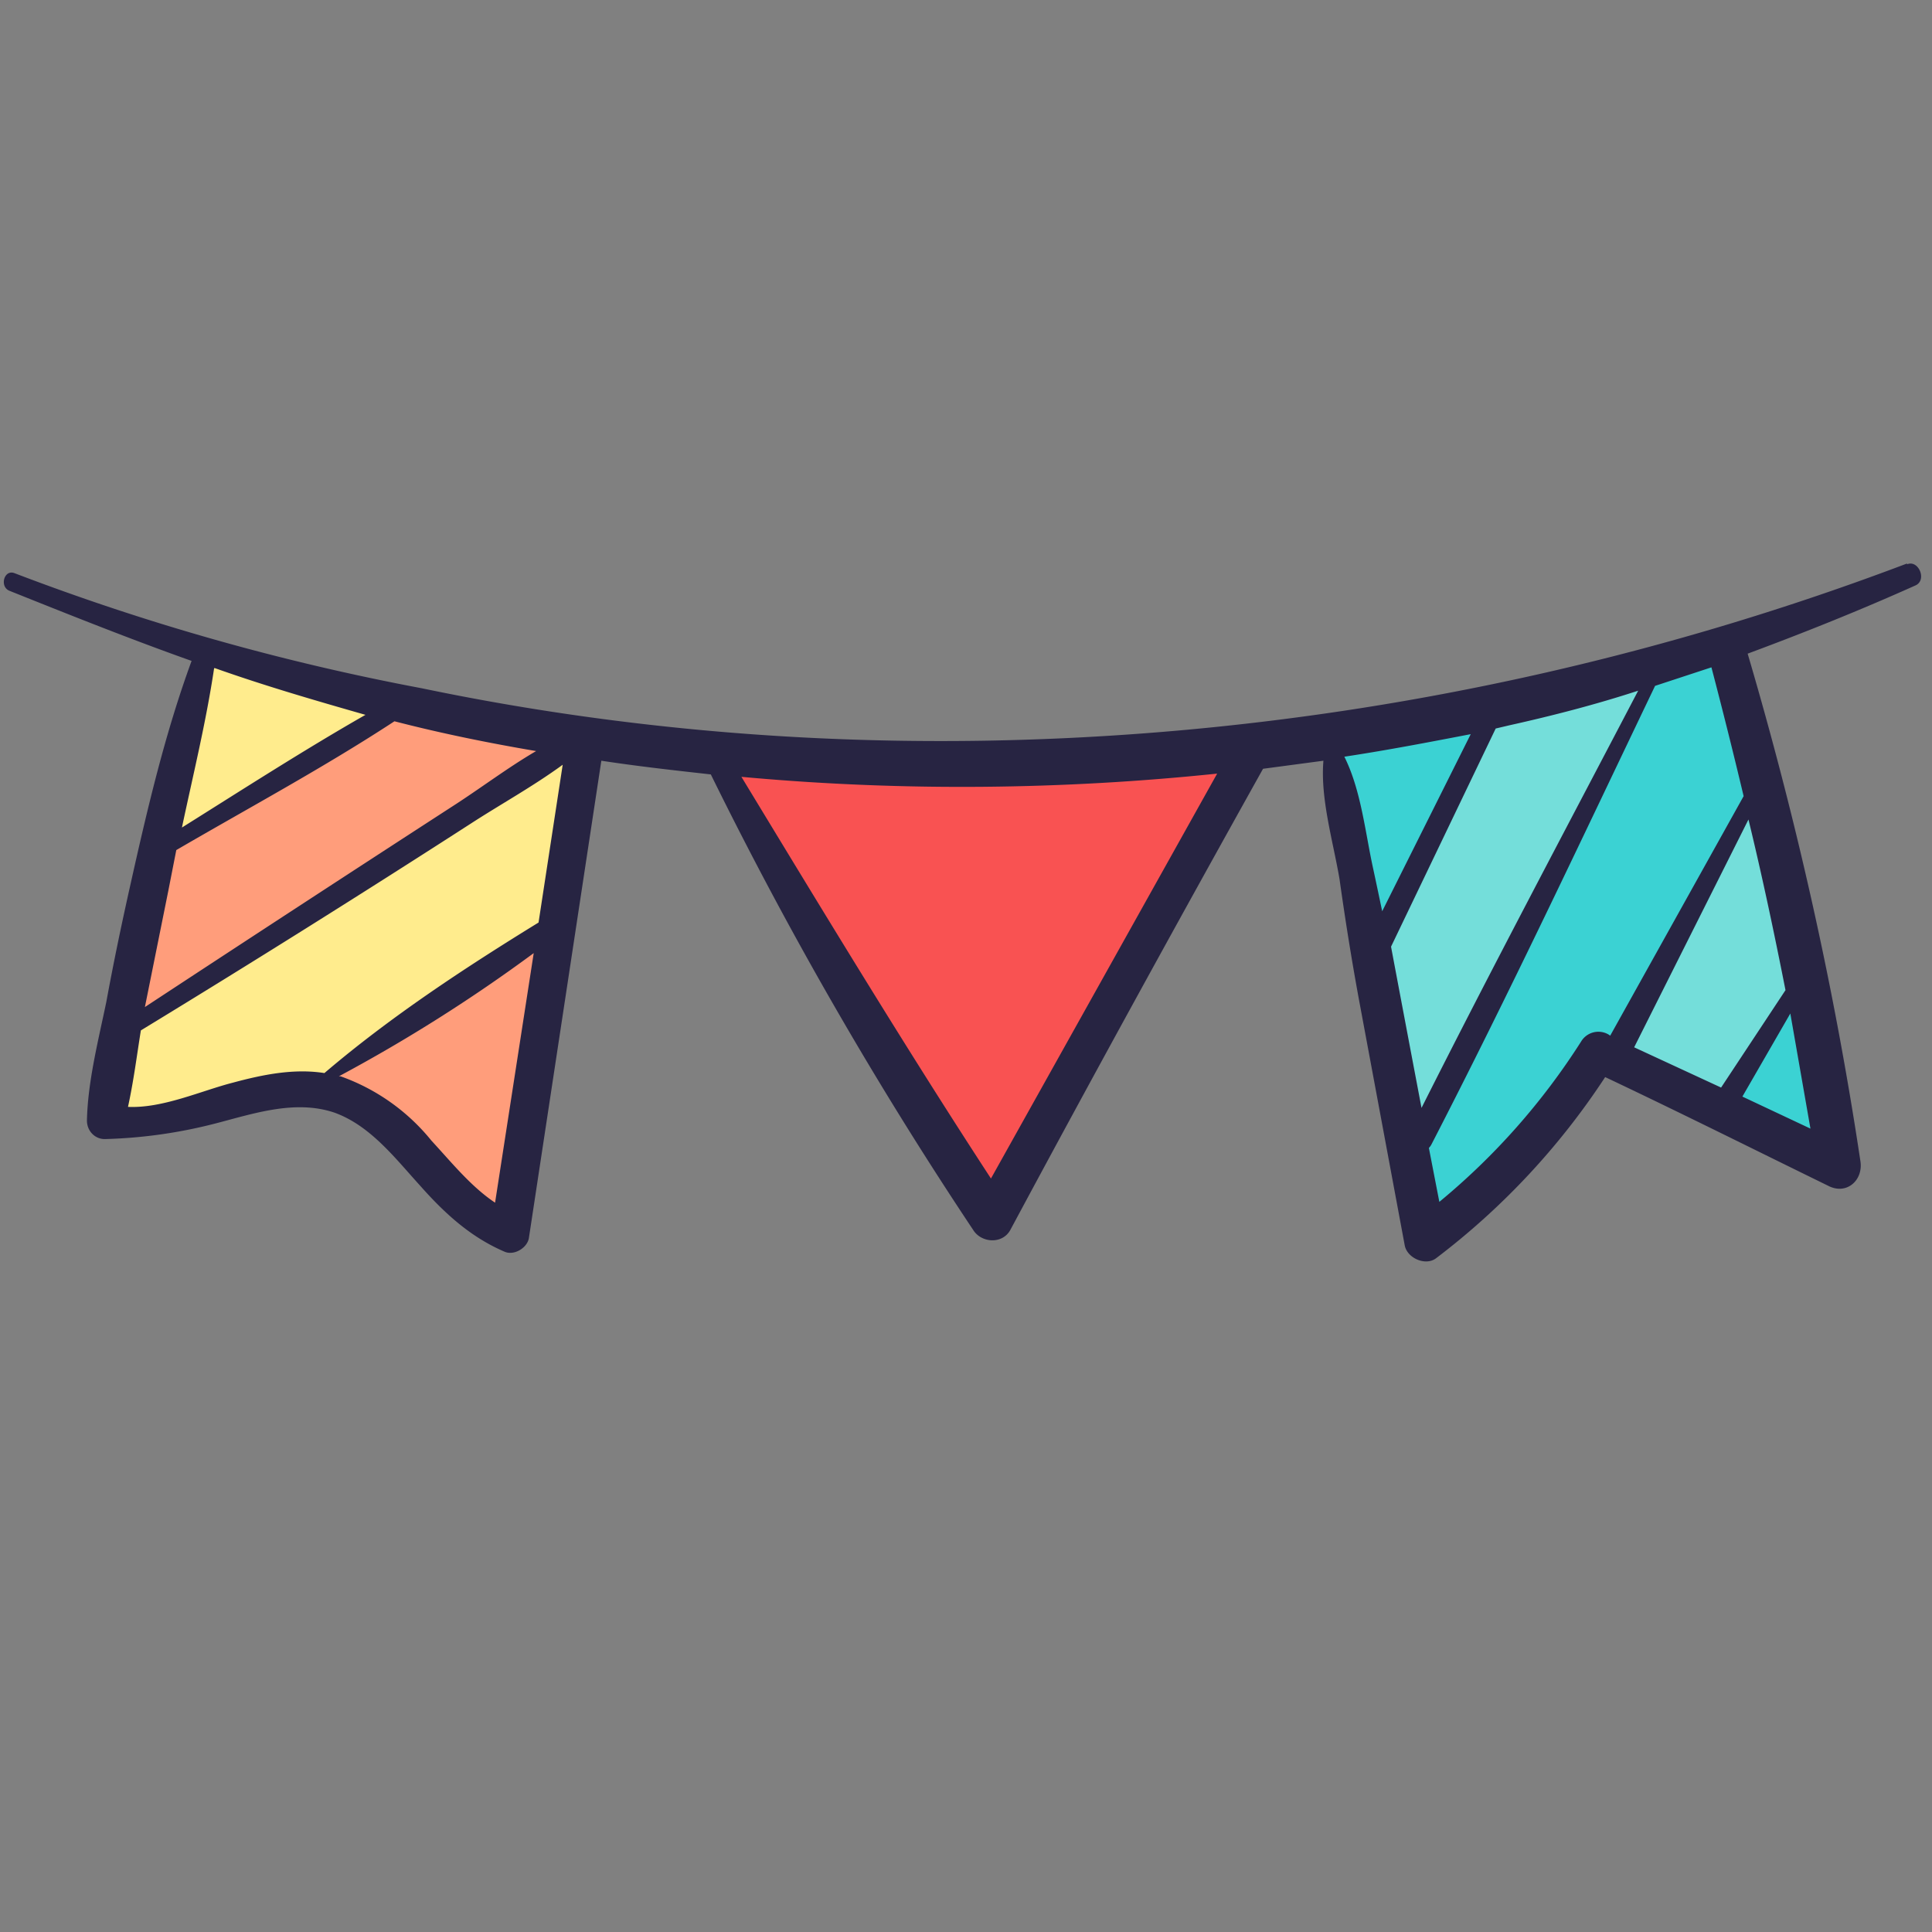 <svg xmlns="http://www.w3.org/2000/svg" viewBox="0 0 24 24">
  <rect x="0" y="0" width="24" height="24" fill="#808080" stroke="none"/>
  <defs/>
  <g fill="none" fill-rule="nonzero">
    <path fill="#FFEC8D" d="M2.58 8.16l-1.23 5.8 2.55-.42 2.36 1.74.9-6.09z"/>
    <path fill="#FF9D7B" d="M4.88 8.76c-.04.01-2.95 1.78-2.95 1.78l-.34 2.23 5.57-3.58-2.28-.43zM6.87 11.6L3.9 13.54l.88.32 1.48 1.42z"/>
    <path fill="#F95252" d="M9 9.4l4.03.18 2.46-.26-3.12 5.7z"/>
    <path fill="#3BD2D3" d="M21.42 8.02l-3.05.73-1.9.45 1.25 6.04 2.12-2.06 3 1.14z"/>
    <path fill="#74DEDA" d="M18.37 8.75l.02.37-1.44 2.65.66 2.3 2.95-5.7zM21.87 9.85l-1.8 3.25 1.42.65.92-1.77z"/>
    <path fill="#272442" d="M23.69 7c-2.93 1.11-6 1.81-9.11 2.08-3.12.27-6.27.11-9.34-.53A29.37 29.37 0 01.18 7.12c-.13-.05-.19.17-.06.22.75.3 1.5.6 2.26.87-.33.9-.55 1.84-.76 2.78-.11.49-.21.97-.3 1.46-.1.48-.23.99-.24 1.47 0 .13.1.23.22.23a6.1 6.1 0 001.4-.2c.46-.12.97-.29 1.45-.13.45.16.76.57 1.07.91.31.35.63.64 1.05.82.12.05.28-.05.3-.17l.9-5.93c.46.07.91.12 1.36.17a49.95 49.95 0 003.26 5.66c.1.16.36.18.46 0 1.03-1.92 2.08-3.83 3.14-5.73l.75-.1c-.04.47.12 1 .2 1.47.07.5.15 1 .24 1.49l.57 3.06c.03.16.26.26.39.16a9.04 9.04 0 002.1-2.25c.93.44 1.85.9 2.77 1.35.23.12.44-.07.4-.31-.32-2.13-.79-4.23-1.4-6.3.7-.26 1.4-.54 2.09-.85.14-.07.03-.32-.11-.26zM2.67 8.3c.62.22 1.24.4 1.87.58-.77.44-1.53.93-2.28 1.4.14-.66.3-1.31.4-1.98zm-.58 2.77l.1-.51c.91-.53 1.84-1.03 2.71-1.6.58.15 1.17.27 1.76.37-.36.21-.7.47-1.06.7a719.53 719.53 0 00-3.8 2.48l.29-1.44zm4.06 3.87c-.3-.2-.54-.5-.79-.77a2.55 2.55 0 00-1.13-.8h-.02a19.8 19.8 0 002.42-1.53l-.48 3.1zm.54-3.48c-.91.56-1.84 1.17-2.66 1.87-.38-.06-.77.02-1.14.12-.39.1-.87.32-1.3.3.07-.32.11-.64.16-.95a189.32 189.32 0 004.1-2.57c.37-.24.77-.46 1.14-.73l-.3 1.96zm5.62 3.18c-1.07-1.64-2.08-3.31-3.1-4.99l.11.01c1.93.17 3.88.15 5.8-.05l-2.81 5.03zm4.75-3.84c-.1-.45-.15-.98-.36-1.4.53-.08 1.05-.18 1.57-.28l-1.1 2.2a84.5 84.5 0 00-.11-.52zm.6 2.97a1239.41 1239.41 0 01-.38-2.01l1.3-2.71.17-.04c.54-.12 1.08-.26 1.6-.43-.9 1.72-1.82 3.45-2.7 5.2zm2.35-.9l-.03-.02a.25.25 0 00-.34.09 8.48 8.48 0 01-1.76 1.99l-.13-.67a.18.18 0 00.03-.04c.97-1.88 1.87-3.8 2.78-5.7l.7-.23a72 72 0 01.4 1.6L20 12.87zm1.63.76l.6-1.04.25 1.43-.85-.4zm.08-3.45c.17.7.32 1.41.46 2.12l-.8 1.21-1.08-.5 1.42-2.83z"/>
  </g>
</svg>
